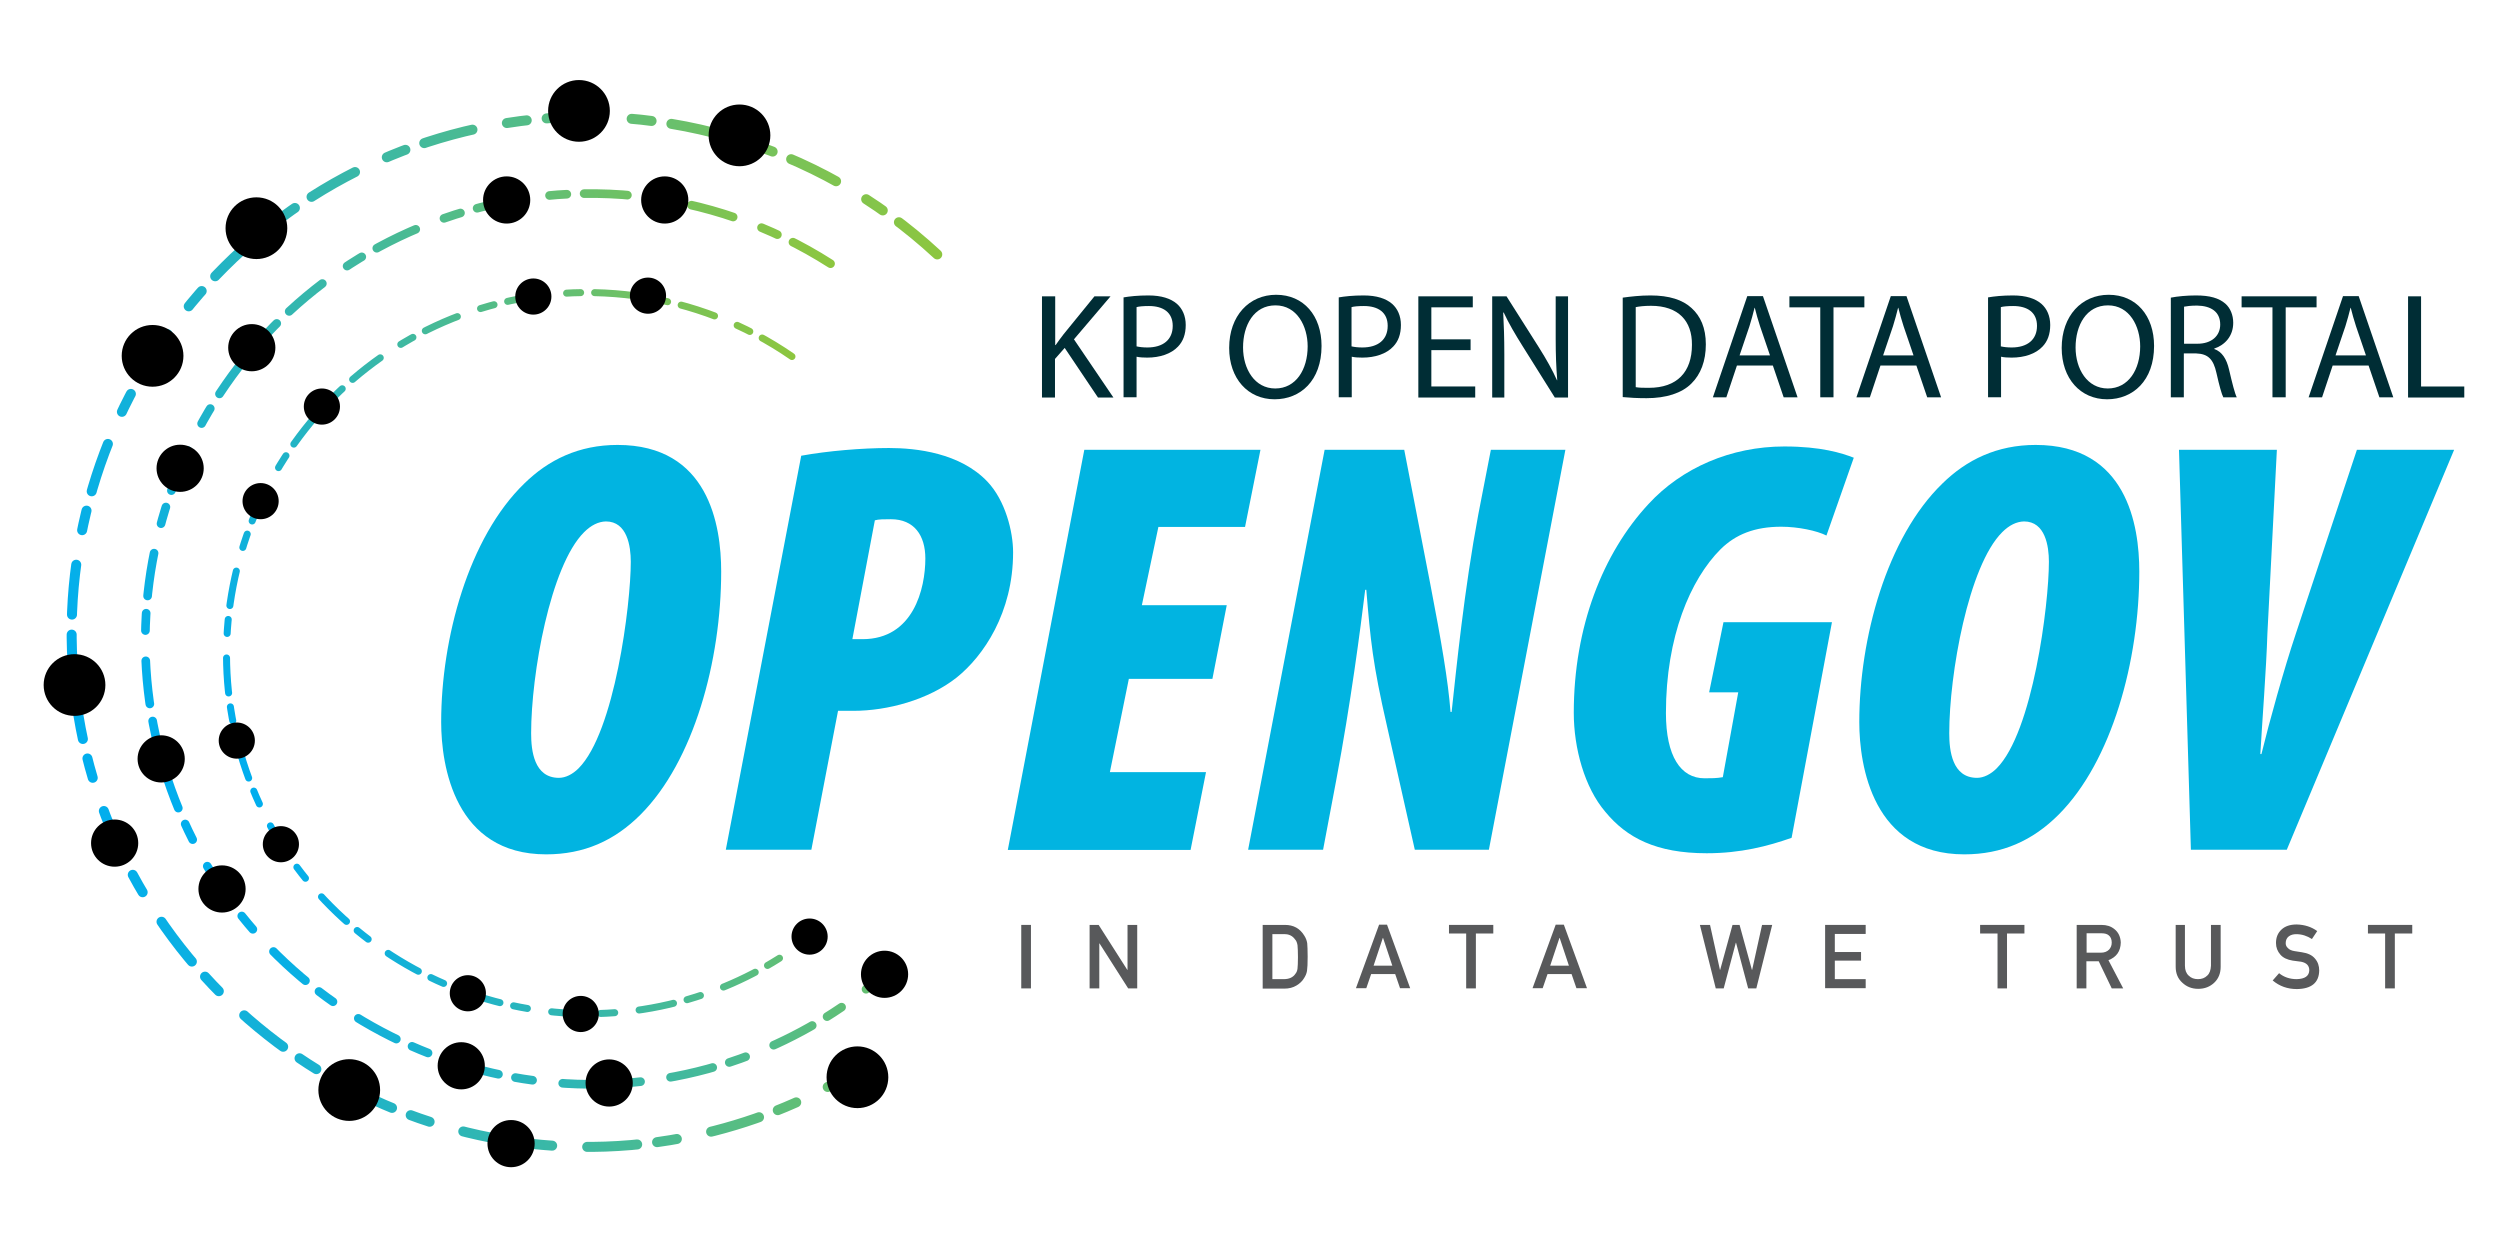 <?xml version="1.0" encoding="utf-8"?>
<!-- Generator: Adobe Illustrator 22.0.0, SVG Export Plug-In . SVG Version: 6.00 Build 0)  -->
<svg version="1.1" id="Layer_1" xmlns="http://www.w3.org/2000/svg" xmlns:xlink="http://www.w3.org/1999/xlink" x="0px" y="0px"
	 viewBox="0 0 1133.9 566.9" style="enable-background:new 0 0 1133.9 566.9;" xml:space="preserve">
<style type="text/css">
	.st0{fill:#01B4E1;}
	.st1{fill:#002D35;}
	
		.st2{fill:none;stroke:url(#SVGID_1_);stroke-width:4.542;stroke-linecap:round;stroke-linejoin:round;stroke-miterlimit:1;stroke-dasharray:22.71,9.084,9.084,15.897;}
	
		.st3{fill:none;stroke:url(#SVGID_2_);stroke-width:3.929;stroke-linecap:round;stroke-linejoin:round;stroke-miterlimit:1;stroke-dasharray:19.643,7.857,7.857,13.75;}
	
		.st4{fill:none;stroke:url(#SVGID_3_);stroke-width:3.18;stroke-linecap:round;stroke-linejoin:round;stroke-miterlimit:1;stroke-dasharray:15.902,6.361,6.361,11.131;}
	.st5{fill:#58595B;}
</style>
<g>
	<g>
		<path class="st0" d="M327.1,259.2c0,40.4-12.4,86.1-36.6,110.3c-11.8,11.8-25.6,18-42.8,18c-41.4,0-47.6-40.1-47.6-60
			c0-37.9,12.4-83.7,37.7-108.2c11-10.8,24.8-17.5,42.3-17.5C321.4,201.8,327.1,238.2,327.1,259.2z M264.9,241.4
			c-15.3,15.3-24,64.3-24,91.2c0,7.8,1.3,20.2,12.6,20.2c3,0,6.2-1.6,8.9-4.3c16.4-16.4,23.7-74.3,23.7-93.7c0-7-1.6-18.3-11.3-18.3
			C271.4,236.6,268.1,238.2,264.9,241.4z"/>
		<path class="st0" d="M363.4,206.7c12.1-2.2,27.7-3.5,39.8-3.5c12.4,0,32.3,2.2,44.7,15.3c8.1,8.6,11.6,22.6,11.6,32
			c0,27.5-13.5,47.1-25.6,56.8c-12.9,10.2-31.5,15.1-46.8,15.1c-2.2,0-4.6,0-7,0l-12.1,63h-38.8L363.4,206.7z M386.6,289.9
			c1.6,0,3.2,0,4.6,0c23.1,0,28.5-22.9,28.5-36.6c0-10.5-5.1-17.8-15.6-17.8c-3,0-5.7,0-7.3,0.5L386.6,289.9z"/>
		<path class="st0" d="M549.9,307.9H512l-8.6,42.3h43.6l-7,35.3h-82.9L491.8,204h79.9l-7,35h-39.3l-7.5,35.5h38.5L549.9,307.9z"/>
		<path class="st0" d="M566.1,385.4L600.8,204h36.1l11.8,60.8c5.1,26.4,8.1,43.9,9.2,58.1h0.5c2.2-20.2,5.7-55.4,12.1-89.6l5.7-29.3
			H710l-34.7,181.4h-33.6l-12.6-56c-6.5-28.3-7.5-39-9.4-61.9h-0.5c-2.2,18-6.5,51.1-13.2,86.7l-5.9,31.2H566.1z"/>
		<path class="st0" d="M812.6,380c-10.8,3.8-23.1,7-38.5,7c-22.9,0-36.3-7-46-18.8c-9.4-11-14.3-28.8-14.3-44.9
			c0-39,13.2-72.4,33.9-94.7c15.1-16.4,37.4-26.1,61.6-26.1c16.7,0,26.1,3,31.5,5.1l-12.4,35.3c-4.3-2.2-12.9-4-20.5-4
			c-12.1,0-20.7,3.5-27.5,10.2c-13.7,13.7-24.8,39.6-24.8,74.3c0,19.6,6.7,29.6,17.5,29.6c3.2,0,5.4,0,8.3-0.5l7-38.5h-13.2
			l6.5-31.8h49.2L812.6,380z"/>
		<path class="st0" d="M970.3,259.2c0,40.4-12.4,86.1-36.6,110.3c-11.8,11.8-25.6,18-42.8,18c-41.4,0-47.6-40.1-47.6-60
			c0-37.9,12.4-83.7,37.7-108.2c11-10.8,24.8-17.5,42.3-17.5C964.6,201.8,970.3,238.2,970.3,259.2z M908.1,241.4
			c-15.3,15.3-24,64.3-24,91.2c0,7.8,1.3,20.2,12.6,20.2c3,0,6.2-1.6,8.9-4.3c16.4-16.4,23.7-74.3,23.7-93.7c0-7-1.6-18.3-11.3-18.3
			C914.6,236.6,911.3,238.2,908.1,241.4z"/>
		<path class="st0" d="M993.7,385.4L988.3,204h44.4l-4.3,83.4c-0.5,16.1-2.4,40.4-3.2,54.6h0.5c3.5-14.3,10.2-38.5,15.6-54.6
			L1069,204h44.1l-75.9,181.4H993.7z"/>
	</g>
	<g>
		<path class="st1" d="M472.7,134.4h5.9v22.1h0.2c1.2-1.8,2.5-3.4,3.6-4.9l14-17.2h7.3l-16.6,19.5l17.9,26.4h-7l-15.1-22.5l-4.4,5
			v17.5h-5.9V134.4z"/>
		<path class="st1" d="M509.5,134.9c2.9-0.5,6.6-0.9,11.4-0.9c5.9,0,10.1,1.4,12.9,3.8c2.5,2.2,4,5.5,4,9.6c0,4.2-1.2,7.4-3.5,9.8
			c-3.1,3.3-8.2,5-14,5c-1.8,0-3.4-0.1-4.8-0.4v18.4h-5.9V134.9z M515.5,157.1c1.3,0.3,2.9,0.5,4.9,0.5c7.1,0,11.5-3.5,11.5-9.8
			c0-6.1-4.3-9-10.8-9c-2.6,0-4.6,0.2-5.6,0.5V157.1z"/>
		<path class="st1" d="M599.4,156.9c0,15.8-9.6,24.2-21.3,24.2c-12.1,0-20.6-9.4-20.6-23.3c0-14.6,9.1-24.1,21.3-24.1
			C591.3,133.7,599.4,143.2,599.4,156.9z M563.8,157.6c0,9.8,5.3,18.6,14.6,18.6c9.4,0,14.7-8.6,14.7-19.1c0-9.1-4.8-18.6-14.6-18.6
			C568.7,138.5,563.8,147.5,563.8,157.6z"/>
		<path class="st1" d="M607.1,134.9c2.9-0.5,6.6-0.9,11.4-0.9c5.9,0,10.1,1.4,12.9,3.8c2.5,2.2,4,5.5,4,9.6c0,4.2-1.2,7.4-3.5,9.8
			c-3.1,3.3-8.2,5-14,5c-1.8,0-3.4-0.1-4.8-0.4v18.4h-5.9V134.9z M613,157.1c1.3,0.3,2.9,0.5,4.9,0.5c7.1,0,11.5-3.5,11.5-9.8
			c0-6.1-4.3-9-10.8-9c-2.6,0-4.6,0.2-5.6,0.5V157.1z"/>
		<path class="st1" d="M667,158.8h-17.8v16.5h19.9v5h-25.8v-45.9H668v5h-18.8v14.5H667V158.8z"/>
		<path class="st1" d="M676.8,180.3v-45.9h6.5l14.7,23.2c3.4,5.4,6.1,10.2,8.2,14.9l0.1-0.1c-0.5-6.1-0.7-11.7-0.7-18.8v-19.2h5.6
			v45.9h-6L690.6,157c-3.2-5.1-6.3-10.3-8.6-15.3l-0.2,0.1c0.3,5.8,0.5,11.3,0.5,18.9v19.6H676.8z"/>
		<path class="st1" d="M736,135c3.6-0.5,7.9-1,12.6-1c8.5,0,14.6,2,18.6,5.7c4.1,3.7,6.5,9,6.5,16.5c0,7.5-2.3,13.6-6.6,17.8
			c-4.3,4.3-11.4,6.6-20.3,6.6c-4.2,0-7.8-0.2-10.8-0.5V135z M741.9,175.6c1.5,0.3,3.7,0.3,6,0.3c12.7,0,19.5-7.1,19.5-19.5
			c0.1-10.8-6.1-17.7-18.6-17.7c-3.1,0-5.4,0.3-6.9,0.6V175.6z"/>
		<path class="st1" d="M787.8,165.8l-4.8,14.4h-6.1l15.6-45.9h7.1l15.7,45.9h-6.3l-4.9-14.4H787.8z M802.8,161.2l-4.5-13.2
			c-1-3-1.7-5.7-2.4-8.4h-0.1c-0.7,2.7-1.4,5.5-2.3,8.3l-4.5,13.3H802.8z"/>
		<path class="st1" d="M825.5,139.4h-13.9v-5h34v5h-14v40.8h-6V139.4z"/>
		<path class="st1" d="M852.9,165.8l-4.8,14.4H842l15.6-45.9h7.1l15.7,45.9h-6.3l-4.9-14.4H852.9z M867.9,161.2l-4.5-13.2
			c-1-3-1.7-5.7-2.4-8.4h-0.1c-0.7,2.7-1.4,5.5-2.3,8.3l-4.5,13.3H867.9z"/>
		<path class="st1" d="M901.6,134.9c2.9-0.5,6.6-0.9,11.4-0.9c5.9,0,10.1,1.4,12.9,3.8c2.5,2.2,4,5.5,4,9.6c0,4.2-1.2,7.4-3.5,9.8
			c-3.1,3.3-8.2,5-14,5c-1.8,0-3.4-0.1-4.8-0.4v18.4h-5.9V134.9z M907.5,157.1c1.3,0.3,2.9,0.5,4.9,0.5c7.1,0,11.5-3.5,11.5-9.8
			c0-6.1-4.3-9-10.8-9c-2.6,0-4.6,0.2-5.6,0.5V157.1z"/>
		<path class="st1" d="M977,156.9c0,15.8-9.6,24.2-21.3,24.2c-12.1,0-20.6-9.4-20.6-23.3c0-14.6,9.1-24.1,21.3-24.1
			C968.9,133.7,977,143.2,977,156.9z M941.4,157.6c0,9.8,5.3,18.6,14.6,18.6c9.4,0,14.7-8.6,14.7-19.1c0-9.1-4.8-18.6-14.6-18.6
			C946.3,138.5,941.4,147.5,941.4,157.6z"/>
		<path class="st1" d="M984.6,135c3-0.6,7.3-1,11.4-1c6.3,0,10.4,1.2,13.3,3.7c2.3,2,3.6,5.2,3.6,8.7c0,6.1-3.8,10.1-8.6,11.7v0.2
			c3.5,1.2,5.6,4.5,6.7,9.3c1.5,6.4,2.6,10.8,3.5,12.6h-6.1c-0.7-1.3-1.8-5.2-3.1-11c-1.4-6.3-3.8-8.7-9.2-8.9h-5.6v19.9h-5.9V135z
			 M990.6,155.9h6.1c6.3,0,10.3-3.5,10.3-8.7c0-5.9-4.3-8.5-10.5-8.6c-2.9,0-4.9,0.3-5.9,0.5V155.9z"/>
		<path class="st1" d="M1030.6,139.4h-13.9v-5h34v5h-14v40.8h-6V139.4z"/>
		<path class="st1" d="M1058,165.8l-4.8,14.4h-6.1l15.6-45.9h7.1l15.7,45.9h-6.3l-4.9-14.4H1058z M1073.1,161.2l-4.5-13.2
			c-1-3-1.7-5.7-2.4-8.4h-0.1c-0.7,2.7-1.4,5.5-2.3,8.3l-4.5,13.3H1073.1z"/>
		<path class="st1" d="M1092.2,134.4h5.9v40.9h19.6v5h-25.5V134.4z"/>
	</g>
	<g>
		
			<linearGradient id="SVGID_1_" gradientUnits="userSpaceOnUse" x1="14.283" y1="236.911" x2="440.696" y2="236.911" gradientTransform="matrix(0.982 -0.187 0.187 0.982 -24.052 100.712)">
			<stop  offset="0" style="stop-color:#00AEEF"/>
			<stop  offset="1" style="stop-color:#8DC63F"/>
		</linearGradient>
		<path class="st2" d="M425.1,115.4c-54.4-50.5-129.8-72.2-202.7-58.3C96.4,81.1,12.6,204.4,36.6,330.3s147.3,209.8,273.2,185.8
			c25.5-4.9,50-13.9,72.5-26.9"/>
		
			<linearGradient id="SVGID_2_" gradientUnits="userSpaceOnUse" x1="225.825" y1="-438.471" x2="594.652" y2="-438.471" gradientTransform="matrix(0.933 -0.36 0.36 0.933 24.56 853.676)">
			<stop  offset="0" style="stop-color:#00AEEF"/>
			<stop  offset="1" style="stop-color:#8DC63F"/>
		</linearGradient>
		<path class="st3" d="M376.7,119.6C322.6,85,255.1,78.2,195.2,101.3C91.7,141.2,39.4,259.2,79.3,362.6s157.8,155.7,261.3,115.8
			c20.9-8.1,40.4-19.6,57.6-34.1"/>
		
			<linearGradient id="SVGID_3_" gradientUnits="userSpaceOnUse" x1="585.484" y1="-872.753" x2="884.065" y2="-872.753" gradientTransform="matrix(0.945 -0.326 0.326 0.945 -158.909 1366.051)">
			<stop  offset="0" style="stop-color:#00AEEF"/>
			<stop  offset="1" style="stop-color:#8DC63F"/>
		</linearGradient>
		<path class="st4" d="M359.2,161.7c-42.8-29.6-97.2-37-146.3-20.1c-84.8,29.3-130.6,123.1-101.3,208s123.1,130.6,208,101.3
			c17.2-5.9,33.3-14.7,47.6-25.9"/>
	</g>
	<g>
		<path class="st5" d="M463.2,419.5h4.4v28.8h-4.4V419.5z"/>
		<path class="st5" d="M494.2,419.5h4.1l13,20.4h0.1v-20.4h4.4v28.8h-4.1l-13-20.4h-0.1v20.4h-4.4V419.5z"/>
		<path class="st5" d="M572.7,419.5h10.1c3.9,0,6.8,1.6,8.8,4.9c0.7,1.1,1.1,2.2,1.3,3.4c0.1,1.2,0.2,3.2,0.2,6.1
			c0,3.1-0.1,5.2-0.3,6.5c-0.1,0.6-0.3,1.2-0.5,1.7c-0.2,0.5-0.5,1-0.8,1.5c-0.8,1.4-2,2.5-3.5,3.4c-1.5,0.9-3.3,1.4-5.5,1.4h-9.8
			V419.5z M577.1,444.1h5.2c2.4,0,4.2-0.8,5.3-2.5c0.5-0.6,0.8-1.4,0.9-2.3c0.1-0.9,0.2-2.7,0.2-5.2c0-2.5-0.1-4.3-0.2-5.4
			c-0.2-1.1-0.5-2-1.1-2.6c-1.2-1.7-2.9-2.5-5.1-2.4h-5.2V444.1z"/>
		<path class="st5" d="M632.8,441.8h-10.9l-2.2,6.4H615l10.5-28.8h3.6l10.5,28.8H635L632.8,441.8z M631.5,438l-4.2-12.6h-0.1
			l-4.2,12.6H631.5z"/>
		<path class="st5" d="M665.1,423.4h-7.9v-3.9h20.1v3.9h-7.9v24.9h-4.4V423.4z"/>
		<path class="st5" d="M712.8,441.8h-10.9l-2.2,6.4h-4.6l10.5-28.8h3.7l10.5,28.8H715L712.8,441.8z M711.6,438l-4.2-12.6h-0.1
			l-4.2,12.6H711.6z"/>
		<path class="st5" d="M771,419.5h4.6l4.5,20.4h0.1l5.6-20.4h3.2l5.6,20.4h0.1l4.5-20.4h4.6l-7.2,28.8h-3.7l-5.5-20.7h-0.1
			l-5.5,20.7h-3.6L771,419.5z"/>
		<path class="st5" d="M827.8,419.5h18.4v4.1h-14v8.2h11.9v3.9h-11.9v8.4h14v4.1h-18.4V419.5z"/>
		<path class="st5" d="M906,423.4h-7.9v-3.9h20.1v3.9h-7.9v24.9H906V423.4z"/>
		<path class="st5" d="M941.9,419.5h11.2c2.4,0,4.3,0.6,5.9,1.9c1.8,1.4,2.8,3.5,2.9,6.1c-0.1,3.9-1.9,6.6-5.6,8l6.7,12.8h-5.2
			l-5.9-12.3h-5.6v12.3h-4.4V419.5z M946.3,432.1h6.6c1.6,0,2.8-0.5,3.7-1.4c0.8-0.9,1.2-1.9,1.2-3.2c0-1.5-0.5-2.6-1.4-3.3
			c-0.7-0.6-1.8-0.9-3.2-0.9h-6.8V432.1z"/>
		<path class="st5" d="M986.6,419.5h4.4V438c0,2,0.6,3.5,1.7,4.5c1.1,1.1,2.5,1.6,4.2,1.6s3.1-0.5,4.2-1.6c1.1-1,1.6-2.5,1.7-4.5
			v-18.5h4.4v19c0,3-1,5.4-2.9,7.2c-1.9,1.8-4.3,2.8-7.3,2.8c-2.9,0-5.3-1-7.2-2.8c-2-1.8-3-4.2-3-7.2V419.5z"/>
		<path class="st5" d="M1041.7,444.1c3.7-0.1,5.6-1.4,5.7-4c0-2.1-1.2-3.4-3.7-3.9c-1.2-0.2-2.4-0.3-3.8-0.5
			c-2.5-0.4-4.4-1.3-5.6-2.7c-1.3-1.5-2-3.2-2-5.3c0-2.5,0.8-4.5,2.5-6.1c1.6-1.5,3.9-2.3,6.9-2.3c3.6,0.1,6.7,1.1,9.3,3l-2.4,3.6
			c-2.2-1.4-4.5-2.2-7.1-2.2c-1.3,0-2.5,0.3-3.4,1c-0.9,0.7-1.4,1.7-1.4,3.1c0,0.8,0.3,1.6,1,2.2c0.6,0.7,1.7,1.2,3.1,1.4
			c0.8,0.1,1.9,0.3,3.2,0.5c2.7,0.4,4.7,1.3,6,2.9c1.3,1.5,1.9,3.3,1.9,5.4c-0.1,5.5-3.5,8.3-10.1,8.4c-4.3,0-7.9-1.3-11-3.9
			l2.9-3.3C1035.9,443.2,1038.6,444.1,1041.7,444.1z"/>
		<path class="st5" d="M1081.9,423.4h-7.9v-3.9h20.1v3.9h-7.9v24.9h-4.4V423.4z"/>
	</g>
	<circle cx="262.6" cy="50.3" r="14"/>
	<circle cx="116.3" cy="103.5" r="14"/>
	<circle cx="69.2" cy="161.4" r="14"/>
	<circle cx="33.8" cy="310.7" r="14"/>
	<circle cx="293.9" cy="134.1" r="8.2"/>
	<circle cx="241.9" cy="134.5" r="8.2"/>
	<circle cx="146" cy="184.4" r="8.2"/>
	<circle cx="118.2" cy="227.3" r="8.2"/>
	<circle cx="107.4" cy="335.9" r="8.2"/>
	<circle cx="127.4" cy="382.9" r="8.2"/>
	<circle cx="212.2" cy="450.5" r="8.2"/>
	<circle cx="263.4" cy="459.9" r="8.2"/>
	<circle cx="367.2" cy="424.8" r="8.2"/>
	<circle cx="158.4" cy="494.4" r="14"/>
	<circle cx="388.9" cy="488.6" r="14"/>
	<circle cx="301.5" cy="90.7" r="10.7"/>
	<circle cx="229.8" cy="90.7" r="10.7"/>
	<circle cx="114.2" cy="157.7" r="10.7"/>
	<circle cx="81.7" cy="212.4" r="10.7"/>
	<circle cx="73.1" cy="344.2" r="10.7"/>
	<circle cx="100.7" cy="403.2" r="10.7"/>
	<circle cx="52" cy="382.4" r="10.7"/>
	<circle cx="231.8" cy="518.7" r="10.7"/>
	<circle cx="209.2" cy="483.4" r="10.7"/>
	<circle cx="276.3" cy="491.2" r="10.7"/>
	<circle cx="401.2" cy="441.9" r="10.7"/>
	<circle cx="335.4" cy="61.4" r="14"/>
</g>
</svg>
